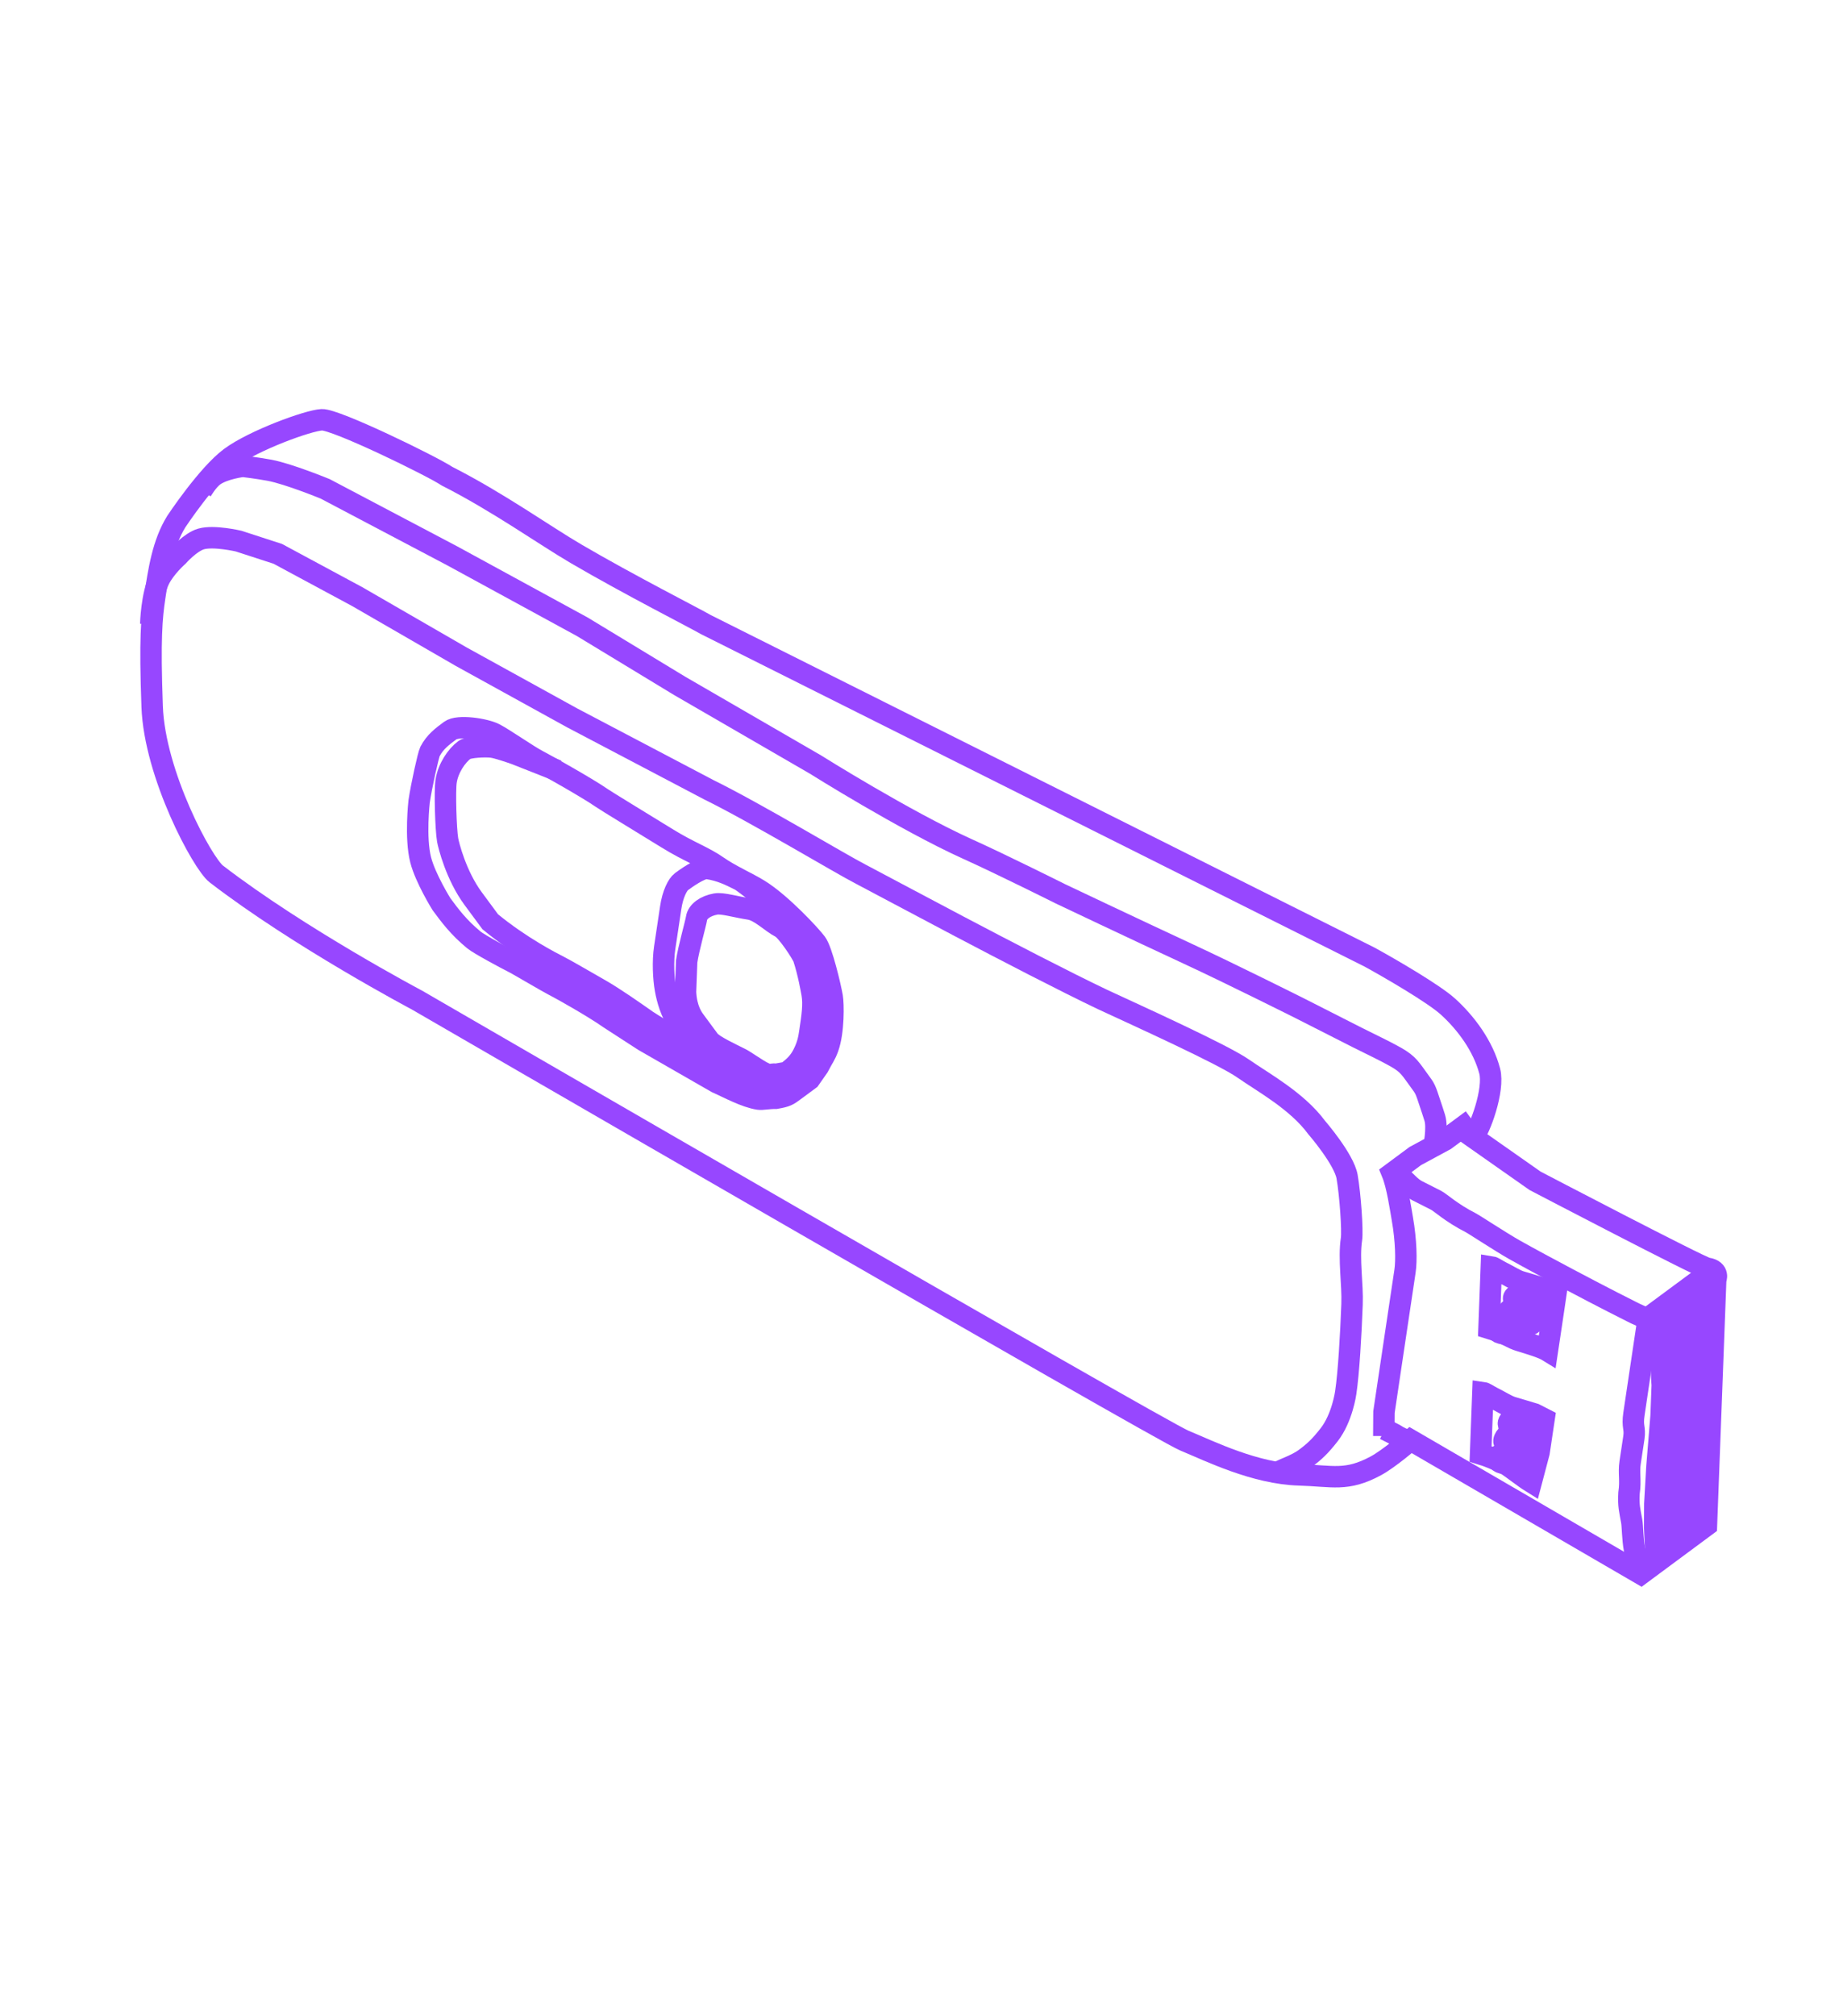 <svg width="43" height="47" viewBox="0 0 43 47" fill="none" xmlns="http://www.w3.org/2000/svg">
<path d="M18.53 25.432L18.89 25.166L19.093 24.876C19.207 24.653 19.252 24.618 19.32 24.43C19.457 24.05 19.444 23.4 19.417 23.245C19.374 22.998 19.178 22.169 19.045 21.989C18.911 21.809 18.222 21.066 17.71 20.75C17.424 20.574 17.041 20.41 16.751 20.207C16.421 19.975 16.082 19.867 15.569 19.55C15.001 19.2 14.135 18.674 14.031 18.601C13.742 18.398 12.783 17.855 12.56 17.741C12.336 17.628 11.757 17.221 11.534 17.108C11.311 16.995 10.685 16.901 10.505 17.035C10.325 17.168 10.146 17.301 10.032 17.524C9.992 17.604 9.833 18.321 9.779 18.686C9.779 18.686 9.682 19.535 9.815 20.051C9.926 20.483 10.301 21.084 10.301 21.084C10.5 21.353 10.7 21.623 11.056 21.916C11.178 22.017 11.792 22.346 12.015 22.459C12.115 22.51 12.751 22.889 12.974 23.003C13.087 23.06 13.836 23.478 14.222 23.749L15.025 24.269L16.719 25.241C16.994 25.363 17.388 25.581 17.701 25.628C17.79 25.641 17.918 25.607 18.104 25.608C18.351 25.565 18.387 25.538 18.53 25.432Z" stroke="#9747FF" stroke-width="0.5"/>
<path d="M18.397 25.252C18.397 25.252 17.915 25.209 17.615 25.135C16.989 24.98 16.12 24.432 16.12 24.432C15.778 24.221 15.168 23.851 15.095 23.799C14.805 23.596 14.322 23.257 14.003 23.076C13.71 22.91 13.223 22.624 13.044 22.533C12.866 22.442 12.152 22.08 11.439 21.494L11.04 20.954C10.641 20.414 10.466 19.71 10.444 19.585C10.401 19.339 10.375 18.441 10.408 18.22C10.455 17.907 10.658 17.617 10.838 17.484C10.928 17.418 11.331 17.398 11.488 17.421C11.613 17.44 11.897 17.536 12.024 17.581L13.006 17.968" stroke="#9747FF" stroke-width="0.5"/>
<path d="M18.487 25.186C18.712 25.112 18.757 24.986 18.87 24.763C18.87 24.763 18.944 24.657 18.984 24.54C19.023 24.423 19.102 24.282 19.12 24.16L19.191 23.691C19.237 23.378 19.139 22.643 18.998 22.302C18.822 21.876 18.744 21.707 18.622 21.606C18.266 21.313 17.405 20.595 17.264 20.523C17.041 20.41 16.817 20.297 16.505 20.25C16.348 20.227 15.97 20.506 15.898 20.559C15.809 20.626 15.695 20.849 15.649 21.162L15.508 22.101C15.461 22.414 15.481 22.817 15.525 23.063C15.568 23.31 15.662 23.625 15.811 23.826C16.01 24.096 16.233 24.209 16.456 24.322C16.598 24.394 17.638 24.979 17.861 25.092C18.002 25.164 18.151 25.295 18.487 25.186Z" stroke="#9747FF" stroke-width="0.5"/>
<path d="M18.354 25.006L18.108 25.049C17.951 25.026 18.018 25.116 17.795 25.002C17.654 24.93 17.382 24.736 17.282 24.686C17.059 24.572 16.64 24.383 16.546 24.256L16.214 23.806L16.214 23.806C16.16 23.734 16.014 23.536 15.994 23.134L16.021 22.418C16.068 22.105 16.232 21.537 16.251 21.412C16.274 21.256 16.454 21.122 16.701 21.079C16.857 21.052 17.17 21.149 17.483 21.196C17.731 21.233 17.996 21.513 18.219 21.626C18.36 21.698 18.717 22.239 18.751 22.345C18.861 22.682 18.928 23.064 18.948 23.174C18.991 23.421 18.95 23.697 18.897 24.047C18.874 24.203 18.851 24.36 18.737 24.583C18.647 24.761 18.534 24.873 18.354 25.006Z" stroke="#9747FF" stroke-width="0.5"/>
<path d="M34.757 24.975C34.871 25.408 34.525 26.354 34.367 26.517L35.815 27.533C35.815 27.533 39.673 29.549 39.83 29.572C40.132 29.617 40.03 29.842 40.03 29.842L39.814 35.569L38.285 36.701L32.912 33.579C32.912 33.579 32.41 34.012 32.103 34.178C31.415 34.549 31.093 34.413 30.311 34.39C29.281 34.36 28.234 33.84 27.631 33.59C27.029 33.34 9.727 23.318 9.727 23.318C9.727 23.318 6.984 21.868 5.047 20.379C4.724 20.131 3.607 18.058 3.55 16.476C3.492 14.894 3.539 14.402 3.61 13.925L3.61 13.925C3.704 13.299 3.797 12.673 4.114 12.161C4.114 12.161 4.837 11.069 5.376 10.669C5.916 10.27 7.185 9.804 7.508 9.788C7.83 9.772 10.067 10.863 10.431 11.104C11.621 11.708 12.705 12.483 13.441 12.913C14.679 13.637 16.228 14.423 16.473 14.566L31.954 22.317C32.422 22.573 33.45 23.169 33.782 23.47C34.205 23.853 34.604 24.392 34.757 24.975Z" stroke="#9747FF" stroke-width="0.5"/>
<path d="M29.842 34.32C29.932 34.254 30.232 34.17 30.448 34.011C30.664 33.851 30.796 33.73 31.011 33.455C31.318 33.062 31.398 32.473 31.398 32.473C31.468 32.003 31.518 31.131 31.545 30.415C31.563 29.941 31.462 29.363 31.532 28.893C31.562 28.695 31.502 27.849 31.43 27.438C31.358 27.027 30.721 26.292 30.721 26.292C30.255 25.663 29.47 25.241 29.006 24.916C28.543 24.591 26.575 23.7 25.727 23.307C23.935 22.453 20.403 20.547 20.084 20.384C19.638 20.158 17.632 18.952 16.538 18.415L13.349 16.739L10.762 15.313L8.332 13.91L6.481 12.914L5.566 12.617C5.566 12.617 4.99 12.482 4.693 12.567C4.441 12.639 4.154 12.966 4.154 12.966C4.154 12.966 3.861 13.222 3.718 13.506C3.537 13.866 3.517 14.551 3.517 14.551" stroke="#9747FF" stroke-width="0.5"/>
<path d="M33.448 26.779C33.448 26.779 33.55 26.307 33.475 26.064C33.436 25.938 33.406 25.852 33.365 25.727C33.255 25.391 33.252 25.387 33.122 25.211C32.914 24.93 32.87 24.82 32.566 24.648C32.297 24.496 31.949 24.335 31.674 24.195C31.005 23.855 30.335 23.515 30.335 23.515C30.335 23.515 28.72 22.706 27.725 22.245C26.454 21.655 24.736 20.839 24.736 20.839C24.736 20.839 23.378 20.16 22.572 19.796C21.108 19.134 19.026 17.827 19.026 17.827L15.86 15.994L13.586 14.615L10.553 12.962L7.587 11.399C7.587 11.399 6.734 11.049 6.292 10.966C6.017 10.914 5.666 10.873 5.666 10.873C5.666 10.873 5.233 10.923 4.993 11.092C4.846 11.196 4.7 11.448 4.7 11.448" stroke="#9747FF" stroke-width="0.5"/>
<path d="M32.286 33.485L32.29 32.926C32.383 32.3 32.517 31.402 32.547 31.204C32.594 30.891 32.734 29.953 32.781 29.64C32.818 29.392 32.807 28.924 32.721 28.431C32.677 28.181 32.599 27.639 32.482 27.355L33.021 26.956L33.717 26.58L34.347 26.114" stroke="#9747FF" stroke-width="0.5"/>
<path d="M39.986 29.596L39.447 29.995L38.727 30.527L38.547 30.66L38.458 30.727C38.376 30.741 38.158 30.631 38.078 30.59C37.855 30.477 37.773 30.436 37.632 30.364C37.186 30.137 36.048 29.541 35.335 29.141C35.015 28.96 34.389 28.548 34.309 28.508C33.863 28.281 33.607 28.039 33.507 27.988C33.284 27.875 33.211 27.838 33.061 27.762C32.911 27.685 32.801 27.536 32.705 27.468L32.482 27.355" stroke="#9747FF" stroke-width="0.5"/>
<path d="M32.912 33.579C32.912 33.579 32.815 33.572 32.756 33.555C32.662 33.529 32.533 33.442 32.533 33.442L32.31 33.329" stroke="#9747FF" stroke-width="0.5"/>
<path d="M38.286 36.701L38.133 36.118C38.089 35.871 38.092 35.593 38.07 35.469C38.026 35.222 37.99 35.11 38.007 34.819C38.053 34.506 37.996 34.351 38.033 34.103C38.08 33.79 38.073 33.84 38.12 33.527C38.156 33.284 38.076 33.281 38.123 32.968C38.146 32.811 38.201 32.449 38.247 32.136C38.294 31.823 38.341 31.509 38.364 31.353C38.383 31.228 38.419 30.988 38.434 30.884L38.458 30.727" stroke="#9747FF" stroke-width="0.5"/>
<path d="M39.615 35.299L39.165 35.632L38.626 36.032L38.606 35.629L38.609 35.069L38.659 34.197L38.756 33.011L38.783 32.295C38.762 32.079 38.766 31.614 38.744 31.49C38.7 31.243 38.738 31.169 38.724 31.087L38.814 31.02L38.994 30.887L39.443 30.554L39.713 30.355L39.733 30.758L39.683 31.63C39.703 32.033 39.718 32.467 39.699 32.592C39.652 32.905 39.649 33.465 39.669 33.868C39.682 34.136 39.598 34.337 39.618 34.74C39.626 34.898 39.705 35.233 39.615 35.299Z" stroke="#9747FF" stroke-width="0.5"/>
<path d="M35.909 33.866L35.726 34.559C35.555 34.453 35.226 34.193 35.147 34.152C34.923 34.039 34.723 33.956 34.544 33.902L34.598 32.471C34.65 32.478 34.721 32.533 34.821 32.584C35.044 32.697 35.14 32.765 35.267 32.81L35.803 32.97L36.026 33.084L35.979 33.397L35.909 33.866Z" stroke="#9747FF" stroke-width="0.5"/>
<path d="M36.197 30.869L36.103 31.495C35.932 31.39 35.424 31.263 35.344 31.222C35.121 31.109 34.92 31.026 34.741 30.972L34.795 29.54C34.847 29.548 34.919 29.603 35.018 29.654C35.241 29.767 35.338 29.835 35.464 29.88L36.001 30.04L36.313 30.087L36.267 30.4L36.197 30.869Z" stroke="#9747FF" stroke-width="0.5"/>
<path d="M39.615 35.299C39.435 35.432 39.368 35.343 39.278 35.409C39.188 35.476 39.024 35.63 38.942 35.519C38.86 35.408 38.983 35.349 39.055 35.296C39.127 35.243 39.302 35.253 39.392 35.186L39.572 35.053C39.579 35.001 39.593 34.976 39.505 34.963C39.349 34.94 39.349 34.94 39.258 35.006C39.187 35.059 39.109 35.117 39.079 35.139C38.943 35.24 38.837 35.151 38.856 35.026C38.879 34.87 38.946 34.959 39.035 34.893C39.107 34.84 39.215 34.76 39.372 34.783C39.424 34.791 39.605 34.722 39.552 34.65C39.395 34.627 39.366 34.509 39.239 34.603C39.149 34.67 38.919 34.809 38.902 34.713C38.887 34.627 39.1 34.567 39.172 34.513C39.244 34.46 39.322 34.402 39.352 34.38C39.352 34.38 39.37 34.367 39.442 34.314C39.514 34.26 39.598 34.337 39.622 34.181C39.645 34.024 39.129 34.267 39.129 34.267C39.129 34.267 39.047 34.281 38.972 34.244C38.898 34.206 38.767 34.117 38.839 34.064C38.929 33.997 38.955 34.033 39.086 34.02C39.147 34.014 39.086 34.02 39.242 34.044C39.242 34.044 39.417 34.054 39.489 34.001C39.561 33.947 39.624 33.808 39.602 33.778C39.58 33.748 39.327 33.889 39.266 33.887C39.168 33.885 39.019 33.931 39.042 33.774C39.066 33.618 39.222 33.641 39.379 33.664C39.556 33.691 39.756 33.54 39.649 33.465C39.569 33.408 39.402 33.508 39.246 33.484C39.135 33.468 38.999 33.528 39.023 33.371C39.046 33.215 39.179 33.395 39.359 33.261C39.539 33.128 39.359 33.261 39.449 33.195C39.593 33.088 39.719 32.995 39.562 32.972C39.562 32.972 39.423 33.047 39.226 33.081C39.029 33.116 38.947 33.227 38.913 33.035C38.883 32.863 39.057 32.816 39.183 32.835C39.339 32.858 39.496 32.882 39.586 32.815C39.658 32.762 39.653 32.719 39.609 32.659C39.542 32.569 39.386 32.545 39.386 32.545C39.386 32.545 39.23 32.522 39.139 32.589C39.068 32.642 38.96 32.722 38.893 32.632C38.827 32.542 39.006 32.409 39.006 32.409C39.036 32.387 39.253 32.366 39.253 32.366C39.522 32.278 39.499 32.322 39.589 32.256C39.679 32.189 39.613 32.099 39.613 32.099C39.613 32.099 39.545 32.089 39.456 32.076C39.3 32.053 39.18 32.141 39.12 32.186C39.12 32.186 38.92 32.315 38.873 32.229C38.844 32.175 38.807 32.139 38.987 32.006C39.166 31.873 39.323 31.896 39.413 31.83C39.503 31.763 39.683 31.63 39.616 31.54C39.55 31.45 39.442 31.53 39.37 31.583C39.28 31.65 39.213 31.56 39.033 31.693C39.033 31.693 38.853 31.826 38.877 31.67C38.9 31.513 38.99 31.447 39.147 31.47C39.257 31.486 39.303 31.493 39.393 31.427C39.483 31.36 39.573 31.294 39.663 31.227C39.735 31.174 39.559 31.211 39.506 31.204C39.35 31.18 39.193 31.157 39.103 31.224C39.002 31.299 38.903 31.353 38.857 31.267C38.828 31.212 38.898 31.097 38.97 31.044C39.06 30.977 39.093 31.022 39.217 31C39.414 30.966 39.433 30.979 39.463 30.957C39.463 30.957 39.636 30.867 39.643 30.824C39.652 30.763 39.576 30.734 39.576 30.734L39.42 30.711C39.263 30.687 39.114 30.798 39.084 30.82" stroke="#9747FF" stroke-width="0.5"/>
<path d="M35.572 31.219C35.572 31.219 35.523 31.184 35.46 31.139C35.348 31.06 35.22 31.082 35.156 31.093C35.156 31.093 34.95 31.114 34.948 31.029C34.947 30.976 34.932 30.933 35.123 30.901C35.315 30.868 35.427 30.948 35.523 30.931C35.619 30.915 35.81 30.882 35.794 30.787C35.778 30.691 35.663 30.71 35.586 30.723C35.49 30.74 35.474 30.644 35.282 30.677C35.282 30.677 35.091 30.709 35.17 30.597C35.25 30.485 35.345 30.469 35.458 30.548C35.537 30.604 35.57 30.628 35.666 30.611C35.761 30.595 35.857 30.579 35.953 30.562C36.029 30.549 35.878 30.509 35.841 30.483C35.729 30.403 35.617 30.324 35.521 30.34C35.412 30.359 35.315 30.362 35.313 30.277C35.311 30.223 35.411 30.162 35.488 30.149C35.584 30.132 35.592 30.18 35.696 30.212C35.862 30.262 35.872 30.28 35.904 30.275C35.904 30.275 36.074 30.273 36.096 30.242C36.127 30.198 36.079 30.146 36.079 30.146L35.967 30.067C35.855 29.987 35.695 30.015 35.663 30.02" stroke="#9747FF" stroke-width="0.5"/>
<path d="M35.456 34.288C35.456 34.288 35.415 34.245 35.362 34.19C35.269 34.093 35.17 34.109 35.121 34.118C35.121 34.118 34.961 34.13 34.953 34.033C34.949 33.971 34.935 33.922 35.083 33.897C35.232 33.872 35.325 33.969 35.399 33.957C35.474 33.944 35.622 33.919 35.603 33.808C35.584 33.698 35.495 33.713 35.436 33.723C35.361 33.736 35.343 33.626 35.194 33.651C35.194 33.651 35.046 33.676 35.101 33.553C35.157 33.43 35.231 33.418 35.324 33.515C35.39 33.584 35.417 33.613 35.491 33.6C35.566 33.588 35.64 33.575 35.714 33.562C35.773 33.552 35.652 33.497 35.621 33.465C35.528 33.367 35.435 33.269 35.361 33.282C35.276 33.296 35.2 33.294 35.193 33.197C35.189 33.136 35.264 33.071 35.323 33.061C35.397 33.048 35.407 33.104 35.49 33.146C35.624 33.214 35.633 33.236 35.658 33.231C35.658 33.231 35.791 33.24 35.806 33.206C35.828 33.158 35.787 33.096 35.787 33.096L35.694 32.998C35.601 32.9 35.477 32.921 35.453 32.925" stroke="#9747FF" stroke-width="0.5"/>
</svg>
